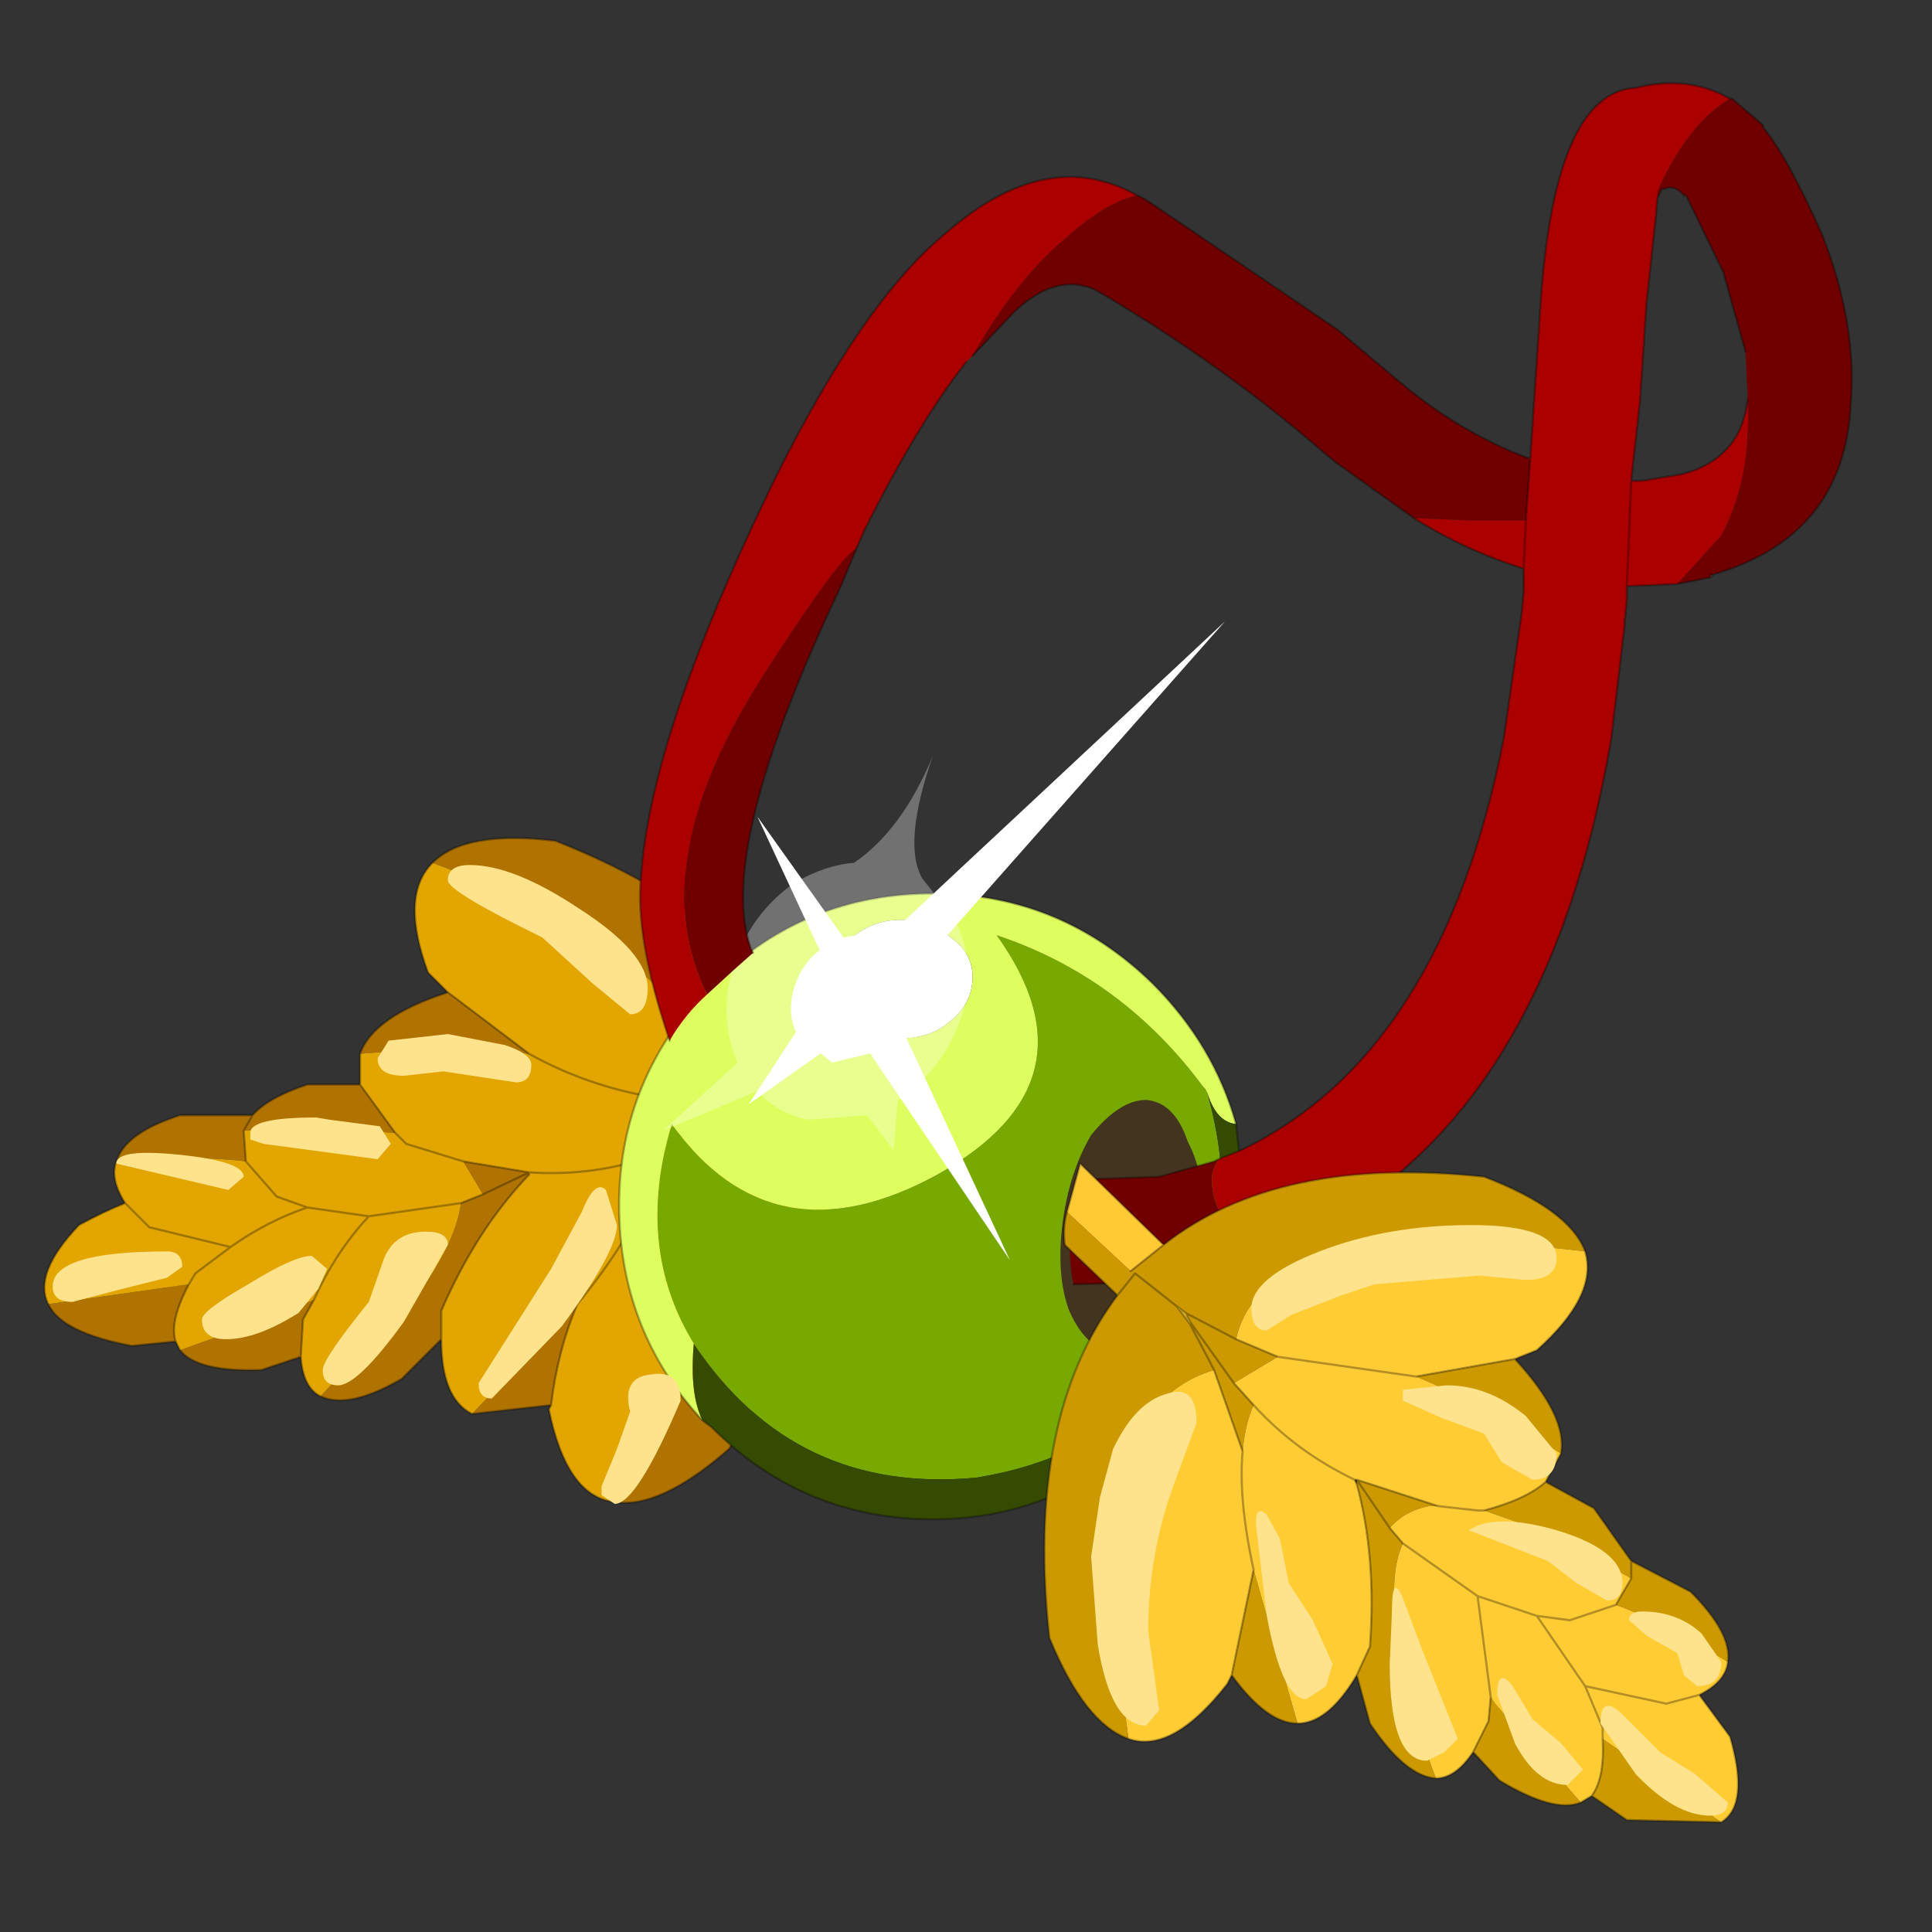 <?xml version="1.0" encoding="UTF-8" standalone="no"?>
<svg xmlns:xlink="http://www.w3.org/1999/xlink" height="440.0px" width="440.0px" xmlns="http://www.w3.org/2000/svg">
  <rect width="100%" height="100%" fill="#333333" stroke="none"/>
  <g transform="matrix(10.0, 0.0, 0.0, 10.0, 0.0, 0.0)">
    <use height="44.0" transform="matrix(1.0, 0.0, 0.0, 1.0, 0.0, 0.0)" width="44.0" xlink:href="#shape0"/>
    <use height="15.1" transform="matrix(1.0, 0.0, 0.0, 1.0, 1.0, 19.1)" width="19.95" xlink:href="#sprite0"/>
    <use height="39.85" transform="matrix(1.0, 0.0, 0.0, 1.0, 1.2, 1.9)" width="40.95" xlink:href="#shape2"/>
  </g>
  <defs>
    <g id="shape0" transform="matrix(1.0, 0.0, 0.0, 1.0, 0.0, 0.0)">
      <path d="M44.0 44.0 L0.0 44.0 0.0 0.0 44.0 0.0 44.0 44.0 M4.45 21.2 Q3.9 21.2 3.9 21.7 3.9 22.2 4.4 22.2 4.95 22.2 4.95 21.7 4.95 21.2 4.45 21.2" fill="#43adca" fill-opacity="0.0" fill-rule="evenodd" stroke="none"/>
    </g>
    <g id="sprite0" transform="matrix(1.0, 0.0, 0.0, 1.0, 0.0, 0.0)">
      <use height="15.1" transform="matrix(1.0, 0.0, 0.0, 1.0, 0.0, 0.0)" width="19.95" xlink:href="#shape1"/>
    </g>
    <g id="shape1" transform="matrix(1.0, 0.0, 0.0, 1.0, 0.0, 0.0)">
      <path d="M17.45 4.9 L19.95 4.1 19.7 5.2 17.75 5.75 17.75 5.7 17.65 5.35 17.45 4.9 M16.35 5.95 L16.5 5.95 16.1 6.15 16.35 5.95" fill="#e3a400" fill-rule="evenodd" stroke="none"/>
      <path d="M19.7 5.2 L19.4 5.85 17.85 6.35 Q18.35 9.8 15.6 13.9 14.0 15.3 12.95 15.1 16.6 9.95 15.7 7.65 L15.1 6.8 Q14.35 7.35 13.75 8.05 L13.95 7.2 14.6 6.95 16.1 6.15 14.6 6.95 13.95 5.9 14.95 6.0 Q15.2 5.1 14.7 4.3 13.6 2.35 8.85 0.55 9.6 -0.2 11.65 0.05 16.1 1.8 17.45 4.9 L17.65 5.35 17.75 5.7 17.75 5.75 19.7 5.2 M11.55 12.9 L9.75 13.1 12.15 10.6 Q11.7 11.65 11.55 12.9 M9.05 11.4 L8.15 12.3 Q6.95 13.0 6.3 12.7 L8.75 10.05 Q9.4 9.05 9.5 8.3 L10.0 8.1 9.55 7.35 11.05 7.6 10.0 8.1 11.05 7.6 11.05 7.65 Q9.85 8.9 9.05 10.75 L9.05 11.4 M5.85 11.8 L4.95 12.1 Q3.5 12.15 3.1 11.65 L5.6 10.75 6.15 10.5 5.9 10.95 5.85 11.8 M3.0 11.45 L2.0 11.55 Q0.4 11.25 0.1 10.6 L3.3 10.15 Q2.85 11.0 3.0 11.45 M1.65 7.35 Q1.85 6.7 3.1 6.3 L4.75 6.3 Q5.1 5.9 6.0 5.6 L7.2 5.6 8.0 6.7 6.3 6.6 4.55 6.65 4.6 7.35 Q3.4 7.2 1.65 7.35 M7.2 4.9 Q7.5 4.05 9.2 3.5 L11.05 4.9 Q9.45 4.7 7.2 4.9 M16.35 5.95 L14.95 6.0 16.35 5.95 16.1 6.15 16.5 5.95 16.35 5.95 M17.75 5.7 L16.5 5.95 17.75 5.7 M17.85 6.35 L17.75 5.75 17.85 6.35 M16.1 6.15 L15.1 6.8 16.1 6.15 M4.55 6.65 L4.75 6.3 4.55 6.65" fill="#b07300" fill-rule="evenodd" stroke="none"/>
      <path d="M12.95 15.1 Q11.9 14.95 11.5 13.0 L11.55 12.9 Q11.7 11.65 12.15 10.6 13.3 9.2 13.75 8.05 13.3 9.2 12.15 10.6 L9.75 13.1 Q9.05 12.75 9.05 11.4 L9.05 10.75 Q9.85 8.9 11.05 7.65 L11.05 7.6 9.55 7.35 10.0 8.1 9.5 8.3 Q9.4 9.05 8.75 10.05 L6.3 12.7 Q5.9 12.5 5.85 11.8 L5.9 10.95 6.15 10.5 5.6 10.75 3.1 11.65 3.0 11.45 Q2.85 11.0 3.3 10.15 L3.45 9.9 4.25 9.3 Q5.1 8.7 6.0 8.4 5.1 8.7 4.25 9.3 L3.45 9.9 3.3 10.15 0.1 10.6 Q-0.25 9.9 0.8 8.8 1.35 8.5 1.85 8.3 1.5 7.75 1.65 7.35 3.4 7.2 4.6 7.35 L4.55 6.65 6.3 6.6 8.0 6.7 8.25 6.95 9.55 7.35 8.25 6.95 8.0 6.7 7.2 5.6 7.2 4.9 Q9.45 4.7 11.05 4.9 L9.2 3.5 8.75 3.05 Q8.1 1.3 8.85 0.55 13.6 2.35 14.7 4.3 15.2 5.1 14.95 6.0 L13.95 5.9 Q12.4 5.65 11.05 4.9 12.4 5.65 13.95 5.9 L14.6 6.95 13.95 7.2 13.75 8.05 Q14.35 7.35 15.1 6.8 L15.7 7.65 Q16.6 9.95 12.95 15.1 M11.05 7.6 Q12.55 7.7 13.95 7.2 12.55 7.7 11.05 7.6 M9.5 8.3 L7.4 8.6 6.0 8.4 5.3 8.15 4.6 7.35 5.3 8.15 6.0 8.4 7.4 8.6 9.5 8.3 M7.4 8.6 Q6.65 9.4 6.15 10.5 6.65 9.4 7.4 8.6 M1.85 8.3 L2.4 8.85 4.25 9.3 2.4 8.85 1.85 8.3" fill="#e3a600" fill-rule="evenodd" stroke="none"/>
      <path d="M17.45 4.9 L19.95 4.1 19.7 5.2 19.4 5.85 17.85 6.35 Q18.35 9.8 15.6 13.9 14.0 15.3 12.95 15.1 11.9 14.95 11.5 13.0 L11.55 12.9 9.75 13.1 Q9.05 12.75 9.05 11.4 L8.15 12.3 Q6.95 13.0 6.3 12.7 5.9 12.5 5.85 11.8 L4.95 12.1 Q3.5 12.15 3.1 11.65 L3.0 11.45 2.0 11.55 Q0.4 11.25 0.1 10.6 -0.25 9.9 0.8 8.8 1.35 8.5 1.85 8.3 1.5 7.75 1.65 7.35 1.85 6.7 3.1 6.3 L4.75 6.3 Q5.1 5.9 6.0 5.6 L7.2 5.6 7.2 4.9 Q7.5 4.05 9.2 3.5 L8.75 3.05 Q8.1 1.3 8.85 0.55 9.6 -0.2 11.65 0.05 16.1 1.8 17.45 4.9 L17.65 5.35 17.75 5.7 17.75 5.75 17.85 6.35 M11.05 4.9 L9.2 3.5 M14.95 6.0 L16.35 5.95 16.5 5.95 17.75 5.7 M11.05 4.9 Q12.4 5.65 13.95 5.9 L14.95 6.0 M15.1 6.8 Q14.35 7.35 13.75 8.05 13.3 9.2 12.15 10.6 11.7 11.65 11.55 12.9 M16.35 5.95 L16.1 6.15 16.5 5.95 M16.1 6.15 L14.6 6.95 13.95 7.2 Q12.55 7.7 11.05 7.6 L11.05 7.65 11.05 7.6 9.55 7.35 8.25 6.95 8.0 6.7 7.2 5.6 M15.1 6.8 L16.1 6.15 M10.0 8.1 L11.05 7.6 M10.0 8.1 L9.5 8.3 M4.55 6.65 L4.6 7.35 5.3 8.15 6.0 8.4 7.4 8.6 9.5 8.3 M4.75 6.3 L4.55 6.65 M6.15 10.5 L5.9 10.95 5.85 11.8 M6.15 10.5 Q6.65 9.4 7.4 8.6 M11.05 7.65 Q9.85 8.9 9.05 10.75 L9.05 11.4 M6.0 8.4 Q5.1 8.7 4.25 9.3 L3.45 9.9 3.3 10.15 Q2.85 11.0 3.0 11.45 M4.25 9.3 L2.4 8.85 1.85 8.3" fill="none" stroke="#000000" stroke-linecap="round" stroke-linejoin="round" stroke-opacity="0.302" stroke-width="0.05"/>
    </g>
    <g id="shape2" transform="matrix(1.0, 0.0, 0.0, 1.0, -1.2, -1.9)">
      <path d="M21.65 23.25 Q21.2 23.65 20.5 23.65 19.9 23.65 19.4 23.25 18.95 22.85 18.95 22.25 18.95 21.7 19.4 21.35 19.9 20.95 20.5 20.95 21.2 20.95 21.65 21.35 22.15 21.7 22.15 22.25 22.15 22.85 21.65 23.25" fill="#ffffff" fill-rule="evenodd" stroke="none"/>
      <path d="M15.8 30.6 Q14.45 28.4 15.3 25.6 17.6 28.8 21.35 26.75 25.1 24.65 22.7 21.3 25.55 22.25 27.4 24.75 L27.45 24.8 27.5 24.9 Q28.0 26.75 27.7 27.75 27.15 32.85 22.25 33.65 18.1 34.05 15.8 30.6" fill="#77a901" fill-rule="evenodd" stroke="none"/>
      <path d="M21.65 23.25 Q22.15 22.85 22.15 22.25 22.15 21.7 21.65 21.35 21.2 20.95 20.5 20.95 19.9 20.95 19.4 21.35 18.95 21.7 18.95 22.25 18.95 22.85 19.4 23.25 19.9 23.65 20.5 23.65 21.2 23.65 21.65 23.25 M16.0 32.35 Q14.1 30.3 14.1 27.45 14.1 24.55 16.2 22.4 L16.3 22.35 Q18.35 20.35 21.25 20.35 24.15 20.35 26.25 22.4 27.65 23.8 28.15 25.6 27.7 25.55 27.5 24.9 L27.45 24.8 27.4 24.75 Q25.55 22.25 22.7 21.3 25.1 24.65 21.35 26.75 17.6 28.8 15.3 25.6 14.45 28.4 15.8 30.6 15.7 31.75 16.0 32.35" fill="#defe5f" fill-rule="evenodd" stroke="none"/>
      <path d="M16.0 32.35 Q15.7 31.75 15.8 30.6 18.1 34.05 22.25 33.65 27.15 32.85 27.7 27.75 28.0 26.75 27.5 24.9 27.7 25.55 28.15 25.6 L28.35 27.45 28.35 27.9 Q28.2 30.6 26.25 32.5 24.15 34.6 21.25 34.6 18.3 34.6 16.2 32.5 L16.0 32.35" fill="#354b01" fill-rule="evenodd" stroke="none"/>
      <path d="M28.15 25.6 Q27.65 23.8 26.25 22.4 24.15 20.35 21.25 20.35 18.35 20.35 16.3 22.35 L16.2 22.4 Q14.1 24.55 14.1 27.45 14.1 30.3 16.0 32.35 M28.15 25.6 L28.35 27.45 28.35 27.9 Q28.2 30.6 26.25 32.5 24.15 34.6 21.25 34.6 18.3 34.6 16.2 32.5 L16.0 32.35" fill="none" stroke="#000000" stroke-linecap="round" stroke-linejoin="round" stroke-opacity="0.302" stroke-width="0.05"/>
      <path d="M26.55 30.0 Q26.0 30.8 25.35 30.75 24.75 30.75 24.35 29.85 24.05 29.05 24.2 27.85 24.35 26.7 24.85 25.85 25.5 25.05 26.1 25.05 26.75 25.1 27.05 26.0 27.5 26.85 27.35 28.0 27.2 29.2 26.55 30.0" fill="#42341f" fill-rule="evenodd" stroke="none"/>
      <path d="M20.65 23.1 L20.0 23.95 18.95 24.2 18.15 23.55 Q17.9 23.05 18.1 22.45 18.3 21.85 18.8 21.55 19.35 21.2 19.85 21.35 20.4 21.5 20.6 21.95 20.85 22.45 20.65 23.1" fill="#ffffff" fill-rule="evenodd" stroke="none"/>
      <path d="M20.45 25.05 L20.35 26.2 19.75 25.4 18.4 25.5 Q17.7 25.35 17.25 24.85 L15.1 25.75 16.8 24.2 Q16.35 23.2 16.7 22.0 17.1 20.8 18.1 20.1 18.8 19.7 19.45 19.65 20.55 18.9 21.25 17.2 20.55 19.2 21.0 20.0 L21.75 20.95 Q22.25 21.95 21.9 23.15 21.5 24.3 20.55 25.0 L20.45 25.05 M20.65 23.1 Q20.85 22.45 20.6 21.95 20.4 21.5 19.85 21.35 19.35 21.2 18.8 21.55 18.3 21.85 18.1 22.45 17.9 23.05 18.15 23.55 L18.95 24.2 20.0 23.95 20.65 23.1" fill="#ffffff" fill-opacity="0.302" fill-rule="evenodd" stroke="none"/>
      <path d="M19.45 23.45 L17.05 25.15 18.95 22.25 17.25 18.6 19.6 21.9 27.9 14.15 20.25 22.8 23.0 28.7 19.45 23.45" fill="#ffffff" fill-rule="evenodd" stroke="none"/>
      <path d="M25.9 4.45 Q25.2 4.6 24.3 5.4 23.15 6.35 22.15 8.1 L22.0 8.25 Q20.9 9.65 19.7 12.05 L19.5 12.5 Q19.15 12.65 17.5 15.2 15.9 17.65 15.65 19.6 15.4 21.2 16.1 22.65 15.6 23.1 15.25 23.7 14.45 21.35 14.6 19.95 14.8 17.0 17.15 11.95 L17.6 11.0 Q19.65 6.85 21.55 5.3 23.85 3.3 25.9 4.45 M32.2 11.8 L33.45 11.85 34.75 11.85 34.85 10.45 35.1 6.7 Q35.45 2.1 37.25 2.0 38.45 1.7 39.4 2.25 38.45 2.8 37.75 4.35 L37.75 4.5 37.7 5.05 37.5 6.9 37.35 9.15 37.15 10.95 37.4 10.95 38.3 10.8 Q39.65 10.45 39.8 9.1 39.9 10.9 39.2 12.2 L38.2 13.3 37.05 13.35 37.15 10.95 37.05 13.35 37.05 13.7 37.0 14.15 37.0 14.25 36.7 16.8 Q35.1 26.2 28.7 28.55 L28.25 28.2 Q27.6 27.6 27.6 26.85 27.6 26.65 27.75 26.4 L28.25 26.2 Q32.85 24.0 34.25 16.8 L34.65 14.0 34.7 13.5 34.7 13.35 34.7 12.95 34.75 11.85 34.7 12.95 Q33.4 12.55 32.2 11.8" fill="#ab0000" fill-rule="evenodd" stroke="none"/>
      <path d="M38.95 13.15 L38.95 13.1 39.0 13.1 38.95 13.15" fill="#614a22" fill-rule="evenodd" stroke="none"/>
      <path d="M22.15 8.1 Q23.15 6.35 24.3 5.4 25.2 4.6 25.9 4.45 L26.1 4.55 30.45 7.5 31.7 8.55 Q33.2 9.85 34.85 10.45 L34.75 11.85 33.45 11.85 32.2 11.8 30.45 10.55 30.2 10.35 Q27.85 8.3 24.95 6.6 24.05 6.2 23.1 7.1 L22.15 8.1 M16.1 22.65 Q15.4 21.2 15.65 19.6 15.9 17.65 17.5 15.2 19.15 12.65 19.5 12.5 L19.15 13.35 Q16.3 19.35 17.1 21.6 L17.15 21.7 16.7 22.1 16.1 22.65 M37.75 4.5 L37.75 4.35 Q38.45 2.8 39.4 2.25 L39.45 2.25 40.15 2.85 40.15 2.9 Q40.7 3.55 41.5 5.35 42.3 7.4 42.15 9.2 42.0 12.25 38.95 13.1 L38.95 13.15 38.2 13.3 39.2 12.2 Q39.9 10.9 39.8 9.1 L39.8 9.0 39.75 8.0 39.25 6.2 38.4 4.45 38.35 4.45 Q38.15 4.2 37.9 4.3 L37.85 4.3 37.75 4.5 M28.7 28.55 L28.5 28.65 26.4 29.2 24.45 29.25 Q24.2 28.1 24.7 27.15 L24.95 26.85 26.4 26.8 27.65 26.45 27.75 26.4 Q27.6 26.65 27.6 26.85 27.6 27.6 28.25 28.2 L28.7 28.55" fill="#700000" fill-rule="evenodd" stroke="none"/>
      <path d="M22.15 8.1 L23.1 7.1 Q24.05 6.2 24.95 6.6 27.85 8.3 30.2 10.35 L30.45 10.55 32.2 11.8 M34.75 11.85 L34.85 10.45 Q33.2 9.85 31.7 8.55 L30.45 7.5 26.1 4.55 25.9 4.45 Q23.85 3.3 21.55 5.3 19.65 6.85 17.6 11.0 L17.15 11.95 Q14.8 17.0 14.6 19.95 14.45 21.35 15.25 23.7 M19.5 12.5 L19.7 12.05 Q20.9 9.65 22.0 8.25 M37.15 10.95 L37.35 9.15 37.5 6.9 37.7 5.05 37.75 4.5 37.85 4.3 37.9 4.3 Q38.15 4.2 38.35 4.45 L38.4 4.45 39.25 6.2 39.75 8.0 M39.4 2.25 Q38.45 1.7 37.25 2.0 35.45 2.1 35.1 6.7 L34.85 10.45 M38.2 13.3 L38.95 13.15 39.0 13.1 38.95 13.1 Q42.0 12.25 42.15 9.2 42.3 7.4 41.5 5.35 40.7 3.55 40.15 2.9 L40.15 2.85 39.45 2.25 39.4 2.25 M39.8 9.1 Q39.65 10.45 38.3 10.8 L37.4 10.95 37.15 10.95 37.05 13.35 38.2 13.3 M27.75 26.4 L28.25 26.2 Q32.85 24.0 34.25 16.8 L34.65 14.0 34.7 13.5 34.7 13.35 34.7 12.95 Q33.4 12.55 32.2 11.8 M34.7 12.95 L34.7 13.35 M34.75 11.85 L34.7 12.95 M28.7 28.55 Q35.1 26.2 36.7 16.8 L37.0 14.25 37.0 14.15 37.05 13.7 37.05 13.35 M17.15 21.7 L17.1 21.6 Q16.3 19.35 19.15 13.35 L19.5 12.5 M24.45 29.25 L26.4 29.2 28.5 28.65 28.7 28.55 M27.75 26.4 L27.65 26.45 26.4 26.8 24.95 26.85" fill="none" stroke="#000000" stroke-linecap="round" stroke-linejoin="round" stroke-opacity="0.302" stroke-width="0.05"/>
      <path d="M36.1 28.5 Q31.1 27.9 29.2 29.05 28.35 29.6 28.15 30.5 L29.1 30.9 28.1 31.5 28.55 32.0 Q28.35 32.45 28.3 33.05 L27.65 31.2 Q27.15 31.35 26.75 31.65 24.85 33.25 25.7 39.6 24.7 39.25 23.9 37.3 23.35 32.3 25.45 29.5 L24.25 28.35 Q24.2 27.95 24.3 27.6 L25.75 28.95 26.5 28.35 Q29.1 26.3 33.8 26.8 35.75 27.55 36.1 28.5 M32.25 31.35 L34.5 30.95 Q35.7 32.25 35.55 33.1 33.7 31.95 32.25 31.35 M35.2 33.75 L36.3 34.35 37.15 35.55 38.5 36.25 Q39.45 37.2 39.35 37.85 37.9 36.95 36.8 36.55 L37.15 35.95 35.5 35.0 33.8 34.4 Q34.75 34.15 35.2 33.75 M39.2 41.5 L37.05 41.45 36.25 40.9 Q36.55 40.5 36.5 39.6 L39.2 41.5 M36.0 41.05 Q35.4 41.3 34.15 40.55 L33.55 39.9 33.9 39.2 33.95 38.65 34.05 38.8 36.0 41.05 M32.7 40.5 Q32.0 40.45 31.2 39.25 L30.9 38.15 31.2 37.5 Q31.35 35.45 30.9 33.8 L30.9 33.7 32.75 34.3 32.55 34.3 Q32.0 34.4 31.65 34.8 L31.95 35.15 Q31.65 35.8 31.8 36.9 31.9 38.35 32.7 40.5 M29.55 39.25 Q28.85 39.25 28.05 38.15 L28.55 35.75 29.55 39.25 M31.65 34.8 L30.9 33.7 31.65 34.8 M37.15 35.55 L37.15 35.95 37.15 35.55 M27.0 29.9 L26.8 29.75 27.1 30.15 27.1 30.1 27.0 29.9 28.15 30.5 27.0 29.9 M25.45 29.5 L25.85 29.0 26.8 29.75 25.85 29.0 25.45 29.5 M27.1 30.1 L28.1 31.5 27.1 30.1 M27.1 30.15 L27.65 31.2 27.1 30.15" fill="#cc9900" fill-rule="evenodd" stroke="none"/>
      <path d="M24.3 27.6 L24.6 26.5 26.5 28.35 25.75 28.95 24.3 27.6 M27.0 29.9 L27.1 30.1 27.1 30.15 26.8 29.75 27.0 29.9" fill="#ffca33" fill-rule="evenodd" stroke="none"/>
      <path d="M36.1 28.5 Q36.4 29.5 35.0 30.75 L34.5 30.95 32.25 31.35 29.1 30.9 32.25 31.35 Q33.7 31.95 35.55 33.1 L35.2 33.75 Q34.75 34.15 33.8 34.4 L33.65 34.4 32.75 34.3 33.65 34.4 33.8 34.4 35.5 35.0 37.15 35.95 36.8 36.55 35.75 36.9 35.0 36.8 33.65 36.35 31.95 35.15 33.65 36.35 35.0 36.8 35.75 36.9 36.8 36.55 Q37.9 36.95 39.35 37.85 39.3 38.3 38.7 38.6 L39.4 39.55 Q39.85 41.1 39.2 41.5 L36.5 39.6 Q36.55 40.5 36.25 40.9 L36.0 41.05 34.05 38.8 33.95 38.65 33.9 39.2 33.55 39.9 Q33.15 40.5 32.7 40.5 31.9 38.35 31.8 36.9 31.65 35.8 31.95 35.15 L31.65 34.8 Q32.0 34.4 32.55 34.3 L32.75 34.3 30.9 33.7 30.85 33.7 30.9 33.8 Q31.35 35.45 31.2 37.5 L30.9 38.15 Q30.25 39.25 29.55 39.25 L28.55 35.75 28.05 38.15 27.95 38.35 Q26.7 39.95 25.7 39.6 24.85 33.25 26.75 31.65 27.15 31.35 27.65 31.2 L28.3 33.05 Q28.2 34.15 28.55 35.75 28.2 34.15 28.3 33.05 28.35 32.45 28.55 32.0 L28.1 31.5 29.1 30.9 28.15 30.5 Q28.35 29.6 29.2 29.05 31.1 27.9 36.1 28.5 M30.85 33.7 Q29.5 33.05 28.55 32.0 29.5 33.05 30.85 33.7 M36.5 39.6 L36.5 39.35 36.1 38.4 37.95 38.8 38.7 38.6 37.95 38.8 36.1 38.4 36.5 39.35 36.5 39.6 M36.1 38.4 L35.0 36.8 36.1 38.4 M33.95 38.65 L33.65 36.35 33.95 38.65" fill="#ffcc33" fill-rule="evenodd" stroke="none"/>
      <path d="M34.5 30.95 L35.0 30.75 Q36.4 29.5 36.1 28.5 M28.15 30.5 L29.1 30.9 32.25 31.35 34.5 30.95 Q35.7 32.25 35.55 33.1 L35.2 33.75 36.3 34.35 37.15 35.55 38.5 36.25 Q39.45 37.2 39.35 37.85 39.3 38.3 38.7 38.6 L39.4 39.55 Q39.85 41.1 39.2 41.5 L37.05 41.45 36.25 40.9 36.0 41.05 Q35.4 41.3 34.15 40.55 L33.55 39.9 Q33.15 40.5 32.7 40.5 32.0 40.45 31.2 39.25 L30.9 38.15 Q30.25 39.25 29.55 39.25 28.85 39.25 28.05 38.15 L27.95 38.35 Q26.7 39.95 25.7 39.6 24.7 39.25 23.9 37.3 23.35 32.3 25.45 29.5 L24.25 28.35 Q24.2 27.95 24.3 27.6 L24.6 26.5 26.5 28.35 Q29.1 26.3 33.8 26.8 35.75 27.55 36.1 28.5 M30.85 33.7 L30.9 33.7 32.75 34.3 33.65 34.4 33.8 34.4 Q34.75 34.15 35.2 33.75 M30.85 33.7 L30.9 33.8 30.9 33.7 31.65 34.8 M31.95 35.15 L31.65 34.8 M31.95 35.15 L33.65 36.35 35.0 36.8 35.75 36.9 36.8 36.55 37.15 35.95 37.15 35.55 M27.0 29.9 L26.8 29.75 27.1 30.15 27.1 30.1 27.0 29.9 28.15 30.5 M25.75 28.95 L26.5 28.35 M26.8 29.75 L25.85 29.0 25.45 29.5 M28.55 32.0 L28.1 31.5 27.1 30.1 M28.55 32.0 Q29.5 33.05 30.85 33.7 M28.3 33.05 L27.65 31.2 27.1 30.15 M28.55 35.75 Q28.2 34.15 28.3 33.05 M38.7 38.6 L37.95 38.8 36.1 38.4 36.5 39.35 36.5 39.6 Q36.55 40.5 36.25 40.9 M33.95 38.65 L33.9 39.2 33.55 39.9 M30.9 33.8 Q31.35 35.45 31.2 37.5 L30.9 38.15 M33.65 36.35 L33.95 38.65 M35.0 36.8 L36.1 38.4 M28.55 35.75 L28.05 38.15" fill="none" stroke="#000000" stroke-linecap="round" stroke-linejoin="round" stroke-opacity="0.302" stroke-width="0.05"/>
      <path d="M13.2 20.7 Q14.75 21.7 14.75 22.5 14.75 23.1 14.35 23.1 L13.5 22.4 12.35 21.35 Q10.2 20.3 10.2 20.05 10.2 19.7 10.7 19.7 11.7 19.7 13.2 20.7" fill="#ffe28c" fill-rule="evenodd" stroke="none"/>
      <path d="M11.5 23.8 Q12.1 24.0 12.1 24.25 12.1 24.65 11.75 24.65 L10.1 24.4 9.2 24.5 Q8.6 24.5 8.6 24.1 L8.85 23.7 10.2 23.55 11.5 23.8" fill="#ffe28c" fill-rule="evenodd" stroke="none"/>
      <path d="M7.5 25.5 L8.65 25.65 8.9 26.05 8.6 26.4 6.0 26.05 5.7 25.95 5.7 25.8 Q5.7 25.45 7.2 25.45 L7.5 25.5" fill="#ffe28c" fill-rule="evenodd" stroke="none"/>
      <path d="M5.2 27.1 L2.65 26.5 Q2.65 26.15 4.1 26.3 5.55 26.45 5.55 26.8 L5.2 27.1" fill="#ffe28c" fill-rule="evenodd" stroke="none"/>
      <path d="M4.15 28.85 L3.8 29.1 2.8 29.35 1.65 29.65 Q1.2 29.65 1.2 29.3 1.2 28.5 3.8 28.5 4.15 28.5 4.15 28.85" fill="#ffe28c" fill-rule="evenodd" stroke="none"/>
      <path d="M7.45 28.9 L7.25 29.35 6.8 29.9 Q5.85 30.5 5.15 30.5 4.6 30.5 4.6 30.05 4.6 29.85 5.65 29.25 6.7 28.6 7.1 28.6 L7.45 28.9" fill="#ffe28c" fill-rule="evenodd" stroke="none"/>
      <path d="M10.2 28.35 L9.2 30.1 Q8.15 31.55 7.7 31.55 7.35 31.55 7.35 31.2 7.35 30.95 8.4 29.65 L8.75 28.65 Q9.0 28.05 9.7 28.05 10.2 28.05 10.2 28.35" fill="#ffe28c" fill-rule="evenodd" stroke="none"/>
      <path d="M12.8 30.2 L11.2 31.85 Q10.9 31.85 10.9 31.5 L12.55 28.9 13.25 27.6 Q13.55 26.85 13.8 27.1 L14.05 27.9 Q14.05 28.5 12.8 30.2" fill="#ffe28c" fill-rule="evenodd" stroke="none"/>
      <path d="M14.0 34.25 L13.7 34.05 13.7 33.85 14.05 33.0 14.35 32.15 Q14.15 31.35 14.85 31.3 15.5 31.2 15.5 31.9 14.5 34.25 14.0 34.25" fill="#ffe28c" fill-rule="evenodd" stroke="none"/>
      <path d="M26.7 33.9 Q26.15 35.45 26.15 37.15 L26.4 38.95 26.1 39.3 Q25.3 39.3 25.0 37.45 L24.85 35.45 25.05 34.1 25.35 33.0 Q25.85 31.95 26.55 31.75 27.25 31.5 27.25 32.4 L26.7 33.9" fill="#ffe28c" fill-rule="evenodd" stroke="none"/>
      <path d="M35.45 28.65 Q35.45 29.15 34.75 29.15 L33.7 29.05 31.3 29.25 30.55 29.5 29.4 29.95 28.85 30.3 Q28.5 30.3 28.5 29.8 28.5 29.1 30.05 28.5 31.6 27.9 33.5 27.9 35.45 27.9 35.45 28.65" fill="#ffe28c" fill-rule="evenodd" stroke="none"/>
      <path d="M33.8 32.65 L32.85 32.3 31.95 31.9 31.95 31.65 32.95 31.55 Q33.9 31.55 34.75 32.25 L35.45 33.1 Q35.45 33.7 34.9 33.7 L34.2 33.3 33.8 32.65" fill="#ffe28c" fill-rule="evenodd" stroke="none"/>
      <path d="M28.6 34.7 Q28.6 34.25 28.85 34.5 L29.15 35.05 29.35 36.05 29.9 36.9 30.35 37.9 30.2 38.4 29.75 38.7 Q29.2 38.7 28.85 36.8 L28.6 34.7" fill="#ffe28c" fill-rule="evenodd" stroke="none"/>
      <path d="M32.9 39.9 L32.5 40.1 Q31.65 40.1 31.65 37.9 L31.7 36.7 Q31.7 35.8 31.95 36.4 L32.4 37.6 33.2 39.6 32.9 39.9" fill="#ffe28c" fill-rule="evenodd" stroke="none"/>
      <path d="M35.7 40.65 Q35.0 40.65 34.5 39.7 L34.1 38.6 Q34.1 37.95 34.45 38.4 L34.9 39.15 35.55 39.7 36.05 40.3 35.7 40.65" fill="#ffe28c" fill-rule="evenodd" stroke="none"/>
      <path d="M38.95 41.35 Q38.15 41.35 37.25 40.4 L36.45 39.25 Q36.45 38.6 36.9 39.0 L37.8 39.9 38.6 40.4 39.35 41.05 Q39.35 41.35 38.95 41.35" fill="#ffe28c" fill-rule="evenodd" stroke="none"/>
      <path d="M38.75 37.2 L39.2 37.85 Q39.2 38.4 38.65 38.4 L38.35 38.15 38.2 37.65 37.5 37.25 37.1 36.9 Q37.1 36.7 37.4 36.7 38.2 36.7 38.75 37.2" fill="#ffe28c" fill-rule="evenodd" stroke="none"/>
      <path d="M36.6 36.45 L35.9 36.05 35.25 35.55 33.45 34.85 Q34.05 34.45 35.45 34.85 36.95 35.3 36.95 36.05 36.95 36.45 36.6 36.45" fill="#ffe28c" fill-rule="evenodd" stroke="none"/>
    </g>
  </defs>
</svg>
